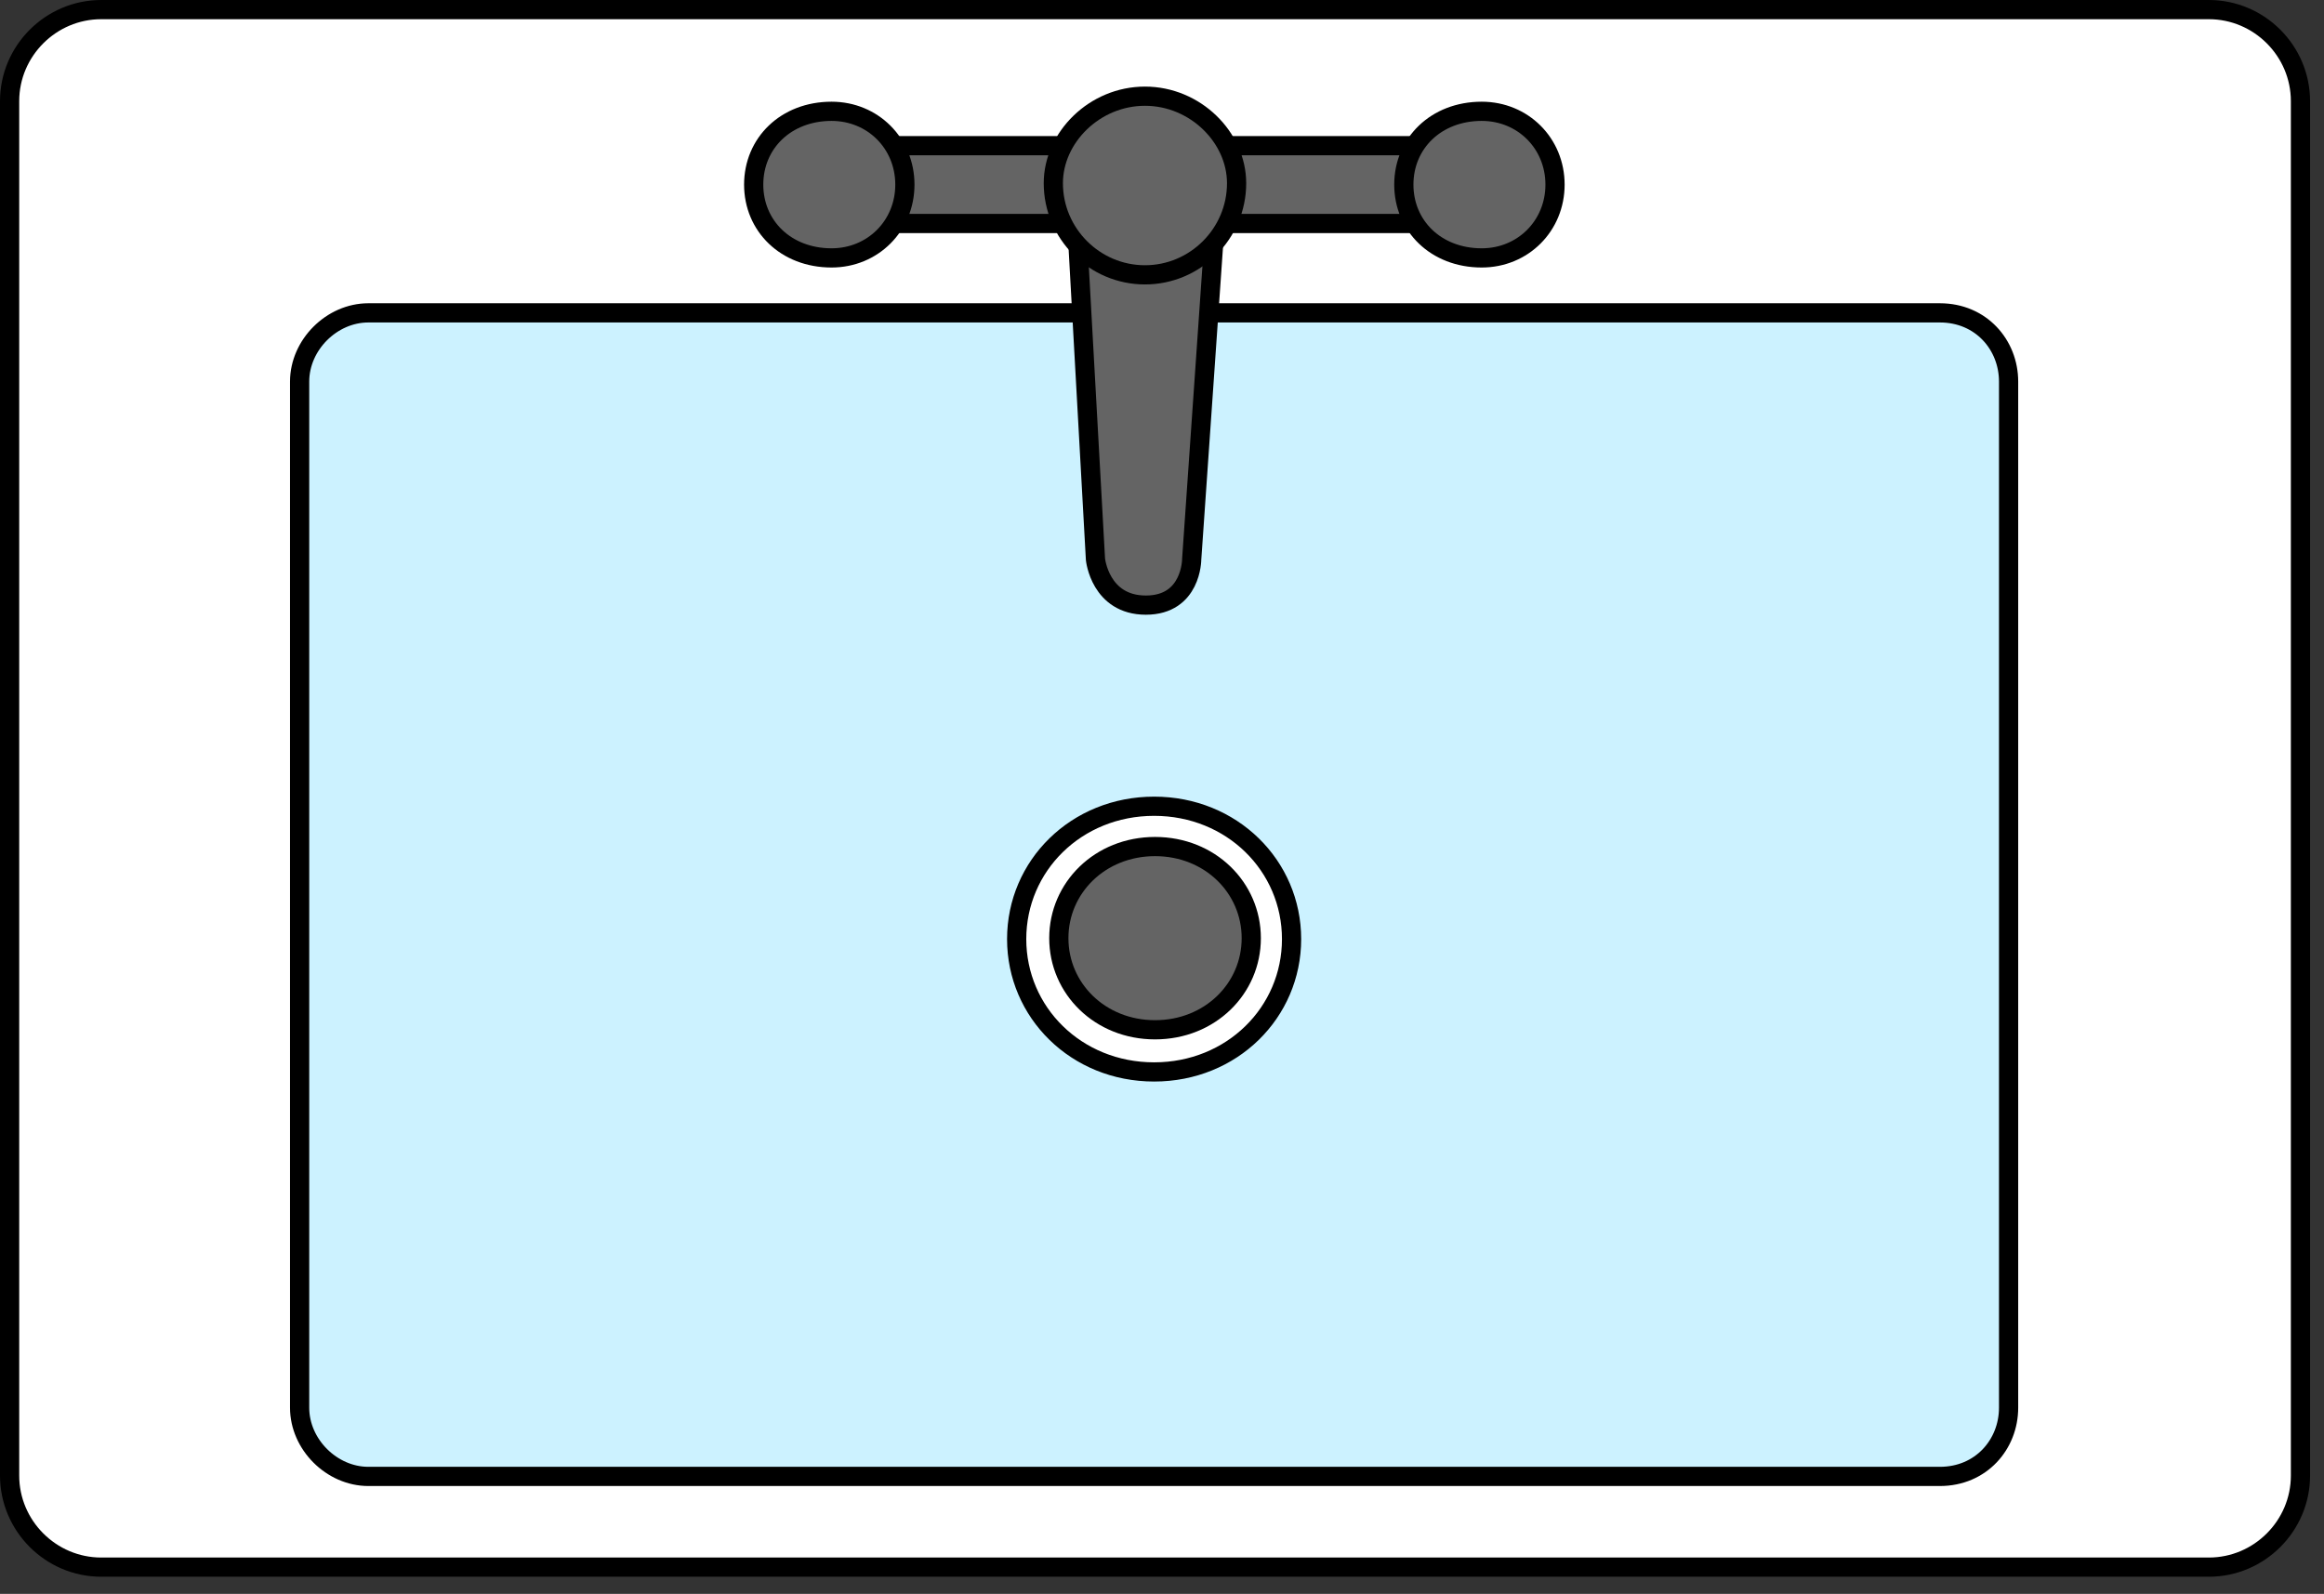 <svg xmlns="http://www.w3.org/2000/svg" xmlns:xlink="http://www.w3.org/1999/xlink" viewBox="0 0 121 83" fill="#fff" fill-rule="evenodd" stroke="#000" stroke-linecap="round" stroke-linejoin="round"><rect x="0" y="0" width="121" height="83" fill="#333333" stroke="none"/><use xlink:href="#A" x=".5" y=".5"/><symbol id="A" overflow="visible"><path d="M4.771 0h109.733c2.624 0 4.771 2.147 4.771 4.771v71.565c0 2.624-2.147 4.771-4.771 4.771H4.771C2.147 81.107 0 78.96 0 76.336V4.771C0 2.147 2.147 0 4.771 0z"/><path d="M18.678 15.792h81.822c2.147 0 3.578 1.67 3.578 3.578v53.435c0 1.908-1.431 3.578-3.578 3.578H18.678c-1.908 0-3.578-1.67-3.578-3.578V19.37c0-1.908 1.67-3.578 3.578-3.578z" fill="#ccf2ff"/><path d="M52.433 48.402c0-3.817 3.101-6.918 7.157-6.918s7.156 3.101 7.156 6.918-3.101 6.918-7.156 6.918-7.157-3.101-7.157-6.918z"/><g fill="#646464"><path d="M54.628 48.354c0-2.624 2.147-4.771 5.01-4.771s5.01 2.147 5.01 4.771-2.147 4.771-5.01 4.771-5.01-2.147-5.01-4.771zM43.869 7.085H76.55v4.055H43.869V7.085zm11.713 4.365h7.157l-1.193 17.176s0 2.385-2.386 2.385-2.624-2.385-2.624-2.385l-.954-17.176z"/><path d="M54.342 9.041c0-2.385 2.147-4.532 4.771-4.532s4.771 2.147 4.771 4.532c0 2.624-2.147 4.771-4.771 4.771s-4.771-2.147-4.771-4.771z"/><use xlink:href="#C"/><use xlink:href="#C" x="33.85"/></g></symbol><defs ><path id="C" d="M38.741 9.113c0-2.147 1.67-3.817 4.055-3.817 2.147 0 3.817 1.67 3.817 3.817s-1.67 3.817-3.817 3.817c-2.385 0-4.055-1.67-4.055-3.817z"/></defs></svg>